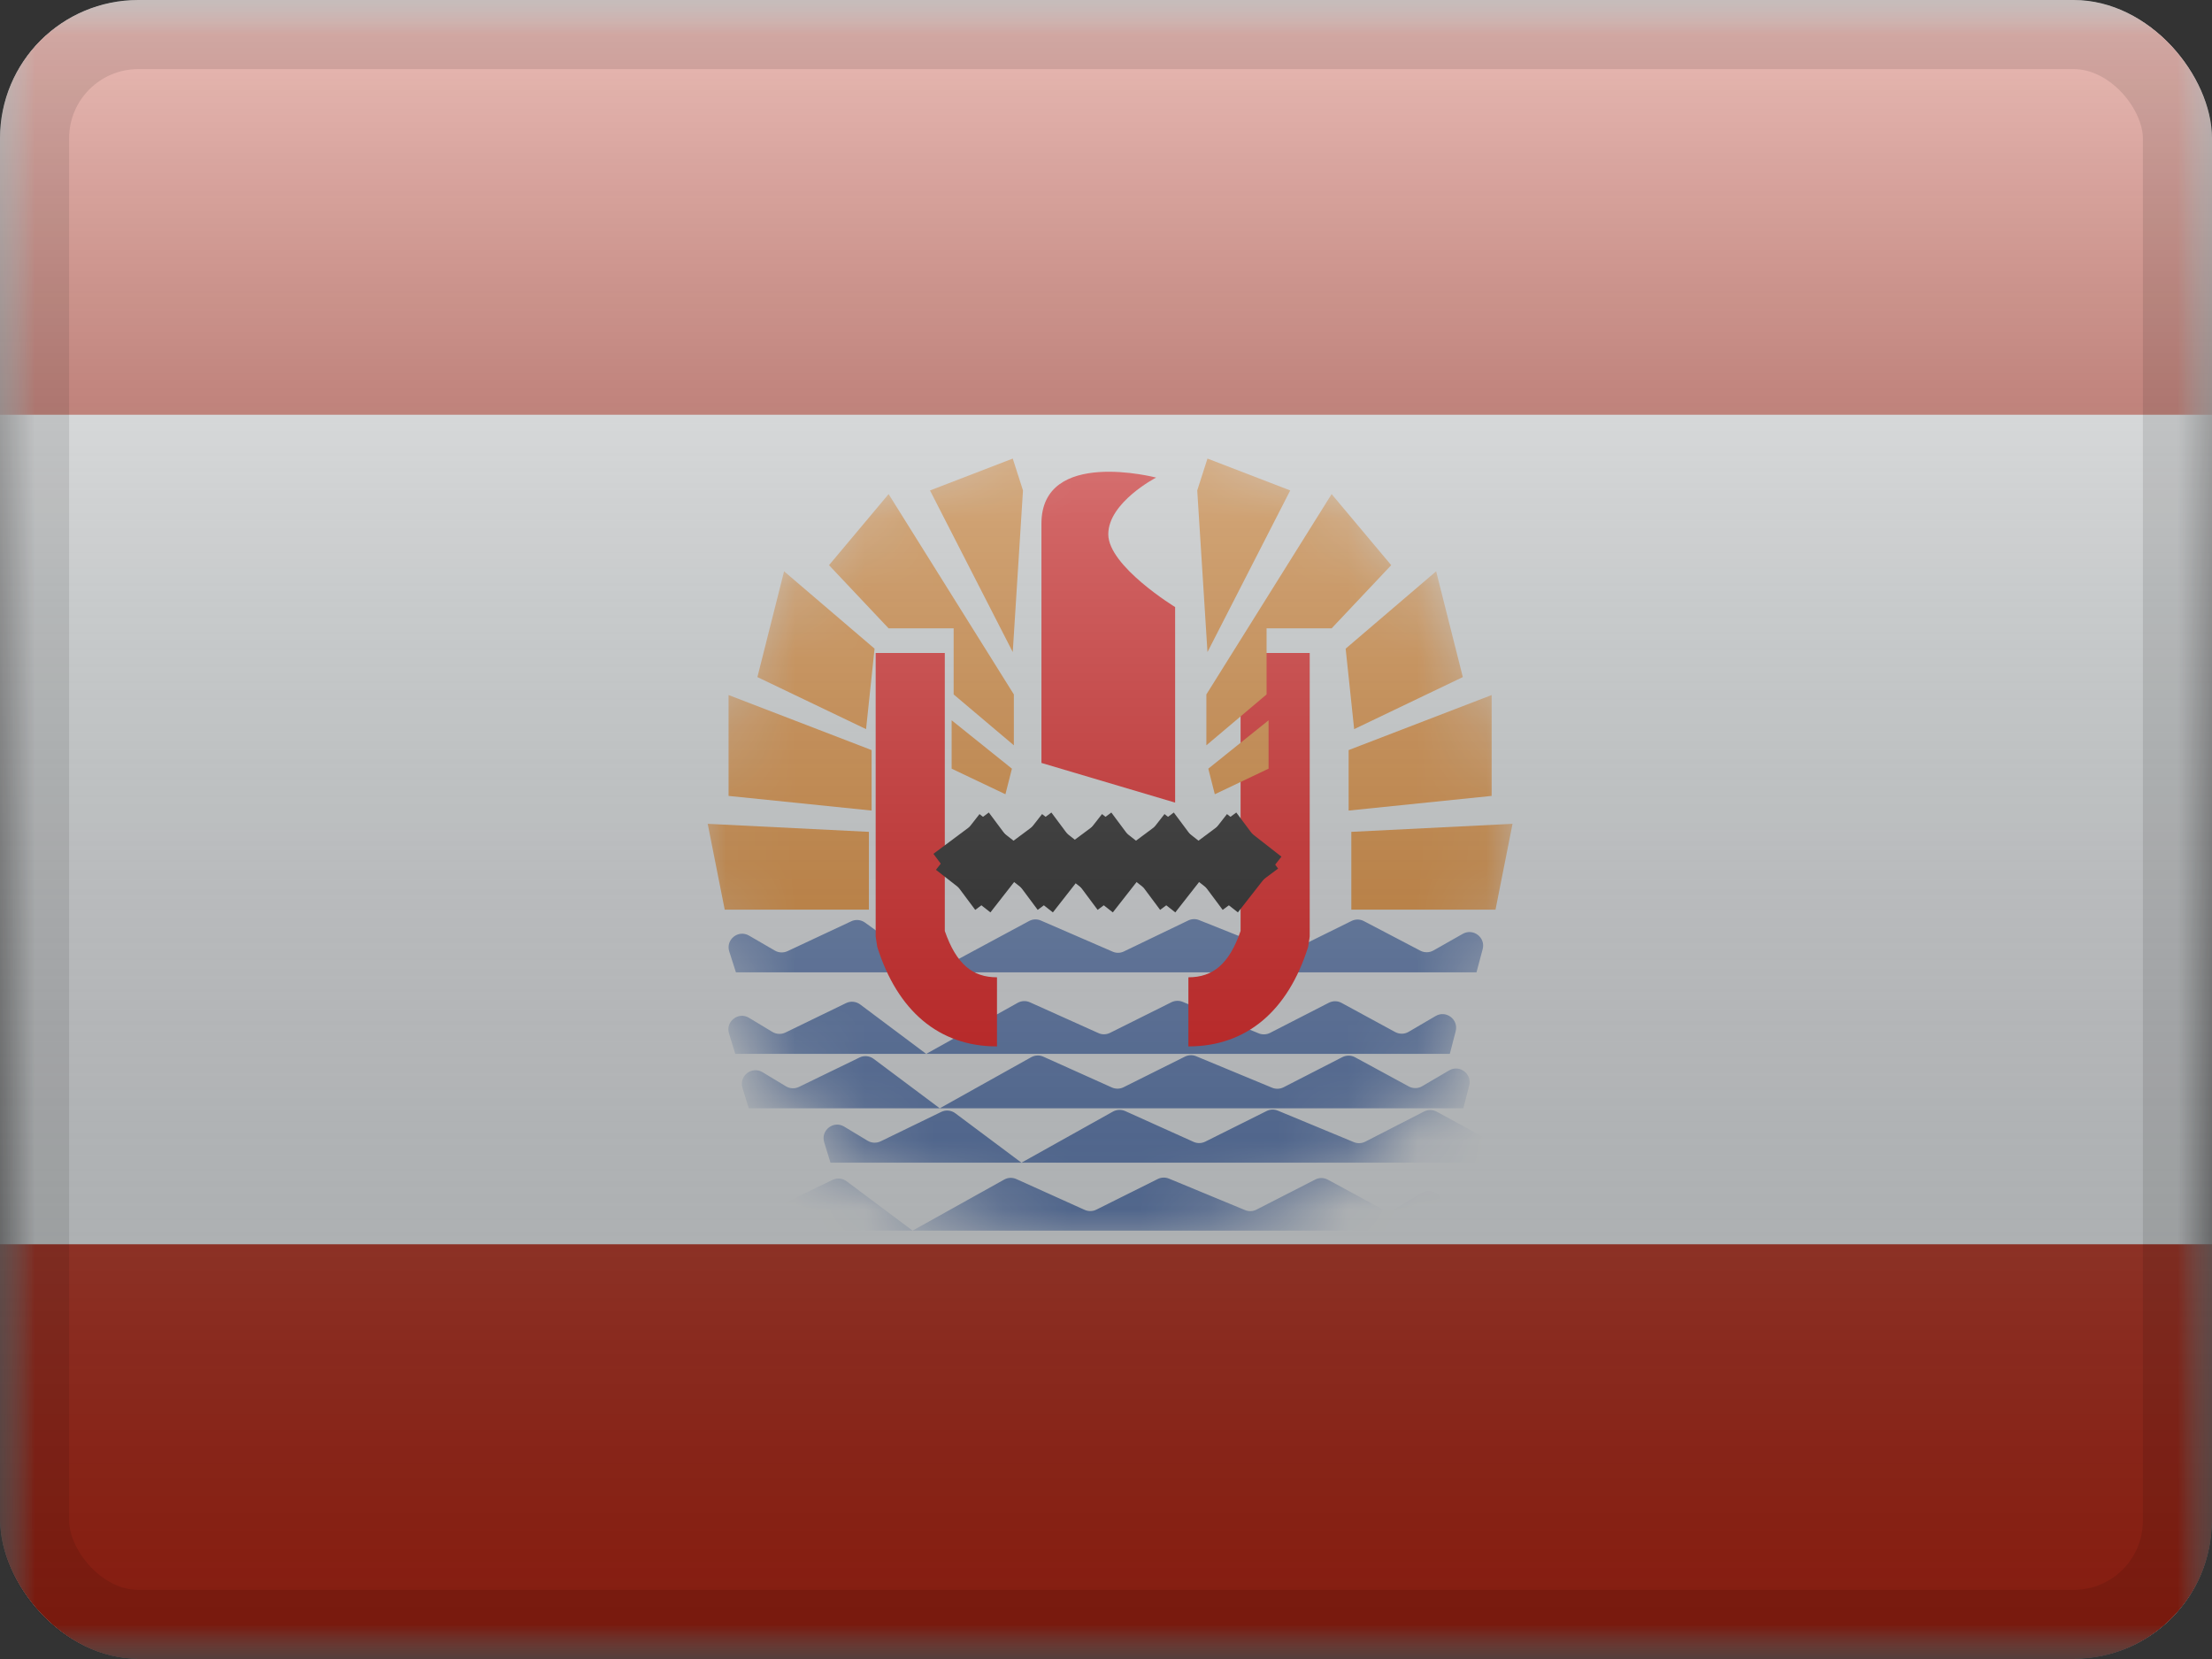 <svg width="32" height="24" viewBox="0 0 32 24" fill="none" xmlns="http://www.w3.org/2000/svg">
<rect x="0" y="0" width="32" height="24" fill="#333333" stroke="none"/>
<g clip-path="url(#clip0_230_24411)">
<mask id="mask0_230_24411" style="mask-type:luminance" maskUnits="userSpaceOnUse" x="0" y="0" width="32" height="24">
<rect width="32" height="24" fill="white"/>
</mask>
<g mask="url(#mask0_230_24411)">
<path fill-rule="evenodd" clip-rule="evenodd" d="M0 0V24H32V0H0Z" fill="#F7FCFF"/>
<mask id="mask1_230_24411" style="mask-type:luminance" maskUnits="userSpaceOnUse" x="0" y="0" width="32" height="24">
<path fill-rule="evenodd" clip-rule="evenodd" d="M0 0V24H32V0H0Z" fill="white"/>
</mask>
<g mask="url(#mask1_230_24411)">
<path fill-rule="evenodd" clip-rule="evenodd" d="M0 0V6H32V0H0Z" fill="#BF2714"/>
<path fill-rule="evenodd" clip-rule="evenodd" d="M0 18V24H32V18H0Z" fill="#BF2714"/>
<mask id="mask2_230_24411" style="mask-type:luminance" maskUnits="userSpaceOnUse" x="10" y="6" width="12" height="12">
<path fill-rule="evenodd" clip-rule="evenodd" d="M16 18C19.314 18 22 15.314 22 12C22 8.686 19.314 6 16 6C12.686 6 10 8.686 10 12C10 15.314 12.686 18 16 18Z" fill="white"/>
</mask>
<g mask="url(#mask2_230_24411)">
<path fill-rule="evenodd" clip-rule="evenodd" d="M10.55 13.765C10.495 13.593 10.68 13.444 10.836 13.535L11.21 13.752C11.265 13.784 11.333 13.787 11.392 13.76L12.314 13.328C12.379 13.297 12.455 13.305 12.513 13.346L13.509 14.066L14.887 13.324C14.94 13.295 15.003 13.293 15.058 13.317L16.096 13.767C16.148 13.79 16.208 13.789 16.259 13.764L17.19 13.316C17.24 13.292 17.297 13.29 17.348 13.311L18.5 13.771C18.552 13.791 18.61 13.789 18.66 13.764L19.552 13.323C19.608 13.295 19.675 13.296 19.73 13.325L20.549 13.754C20.608 13.784 20.679 13.783 20.737 13.75L21.162 13.509C21.314 13.424 21.494 13.563 21.449 13.731L21.36 14.066H10.646L10.55 13.765Z" fill="#5277B9"/>
<path fill-rule="evenodd" clip-rule="evenodd" d="M10.546 14.951C10.493 14.778 10.681 14.631 10.835 14.724L11.175 14.929C11.232 14.963 11.303 14.966 11.363 14.937L12.24 14.511C12.306 14.479 12.385 14.487 12.444 14.531L13.399 15.246L14.723 14.507C14.778 14.477 14.843 14.474 14.9 14.5L15.89 14.945C15.943 14.97 16.005 14.968 16.058 14.942L16.946 14.499C16.997 14.474 17.056 14.472 17.109 14.493L18.209 14.949C18.262 14.971 18.323 14.968 18.374 14.942L19.224 14.506C19.282 14.477 19.35 14.477 19.407 14.508L20.185 14.931C20.246 14.963 20.319 14.962 20.378 14.927L20.769 14.698C20.919 14.61 21.102 14.747 21.059 14.917L20.974 15.246H10.637L10.546 14.951Z" fill="#5277B9"/>
<path fill-rule="evenodd" clip-rule="evenodd" d="M10.741 15.738C10.688 15.565 10.876 15.418 11.031 15.511L11.371 15.716C11.428 15.75 11.498 15.753 11.558 15.724L12.435 15.298C12.501 15.266 12.58 15.274 12.639 15.318L13.595 16.033L14.918 15.294C14.973 15.264 15.038 15.261 15.095 15.287L16.085 15.732C16.139 15.756 16.201 15.755 16.253 15.729L17.141 15.286C17.192 15.261 17.252 15.258 17.304 15.28L18.404 15.736C18.458 15.758 18.518 15.755 18.569 15.729L19.419 15.293C19.477 15.264 19.546 15.264 19.603 15.295L20.38 15.717C20.441 15.75 20.514 15.749 20.574 15.714L20.964 15.485C21.115 15.397 21.297 15.534 21.254 15.704L21.17 16.033H10.832L10.741 15.738Z" fill="#5277B9"/>
<path fill-rule="evenodd" clip-rule="evenodd" d="M11.923 16.524C11.87 16.352 12.058 16.205 12.212 16.298L12.552 16.503C12.609 16.537 12.68 16.54 12.74 16.511L13.617 16.085C13.683 16.053 13.762 16.061 13.82 16.105L14.777 16.82L16.1 16.081C16.154 16.051 16.22 16.048 16.277 16.073L17.267 16.519C17.32 16.543 17.382 16.542 17.435 16.516L18.323 16.073C18.374 16.047 18.433 16.045 18.486 16.067L19.586 16.523C19.639 16.545 19.7 16.542 19.751 16.516L20.601 16.08C20.659 16.051 20.727 16.051 20.784 16.082L21.562 16.504C21.623 16.537 21.696 16.536 21.756 16.501L22.145 16.272C22.296 16.184 22.479 16.321 22.436 16.491L22.351 16.82H12.014L11.923 16.524Z" fill="#5277B9"/>
<path fill-rule="evenodd" clip-rule="evenodd" d="M10.349 17.508C10.296 17.335 10.483 17.189 10.638 17.282L10.978 17.486C11.035 17.52 11.105 17.523 11.165 17.494L12.043 17.069C12.109 17.037 12.187 17.044 12.246 17.088L13.202 17.803L14.526 17.065C14.58 17.034 14.646 17.031 14.703 17.057L15.692 17.503C15.746 17.527 15.808 17.526 15.861 17.499L16.749 17.056C16.799 17.031 16.859 17.029 16.912 17.051L18.012 17.506C18.065 17.528 18.125 17.526 18.177 17.499L19.027 17.064C19.084 17.034 19.153 17.035 19.21 17.066L19.988 17.488C20.048 17.521 20.122 17.52 20.181 17.485L20.571 17.256C20.722 17.167 20.905 17.305 20.861 17.474L20.777 17.803H10.44L10.349 17.508Z" fill="#5277B9"/>
<path d="M14.423 14.138V15.138C13.579 15.138 12.982 14.62 12.691 13.699L12.668 13.549V9.446H13.668V13.468C13.835 13.948 14.069 14.138 14.423 14.138Z" fill="#FF0000"/>
<path d="M17.192 14.138V15.138C18.036 15.138 18.634 14.62 18.924 13.699L18.947 13.549V9.446H17.947V13.468C17.781 13.948 17.546 14.138 17.192 14.138Z" fill="#FF0000"/>
<path fill-rule="evenodd" clip-rule="evenodd" d="M16.725 6.909C16.725 6.909 15.066 6.475 15.066 7.575C15.066 8.675 15.066 11.037 15.066 11.037L17 11.611V8.782C17 8.782 16.033 8.191 16.033 7.729C16.033 7.267 16.725 6.909 16.725 6.909Z" fill="#FF0000"/>
<path d="M13.934 12.891L14.564 12.085" stroke="black"/>
<path d="M14.509 12.864L13.904 12.053" stroke="black"/>
<path d="M14.838 12.891L15.469 12.085" stroke="black"/>
<path d="M15.413 12.864L14.809 12.053" stroke="black"/>
<path d="M15.705 12.891L16.336 12.085" stroke="black"/>
<path d="M16.28 12.864L15.676 12.053" stroke="black"/>
<path d="M16.609 12.891L17.24 12.085" stroke="black"/>
<path d="M17.184 12.864L16.58 12.053" stroke="black"/>
<path d="M17.514 12.891L18.144 12.085" stroke="black"/>
<path d="M18.089 12.864L17.484 12.053" stroke="black"/>
<path fill-rule="evenodd" clip-rule="evenodd" d="M13.454 7.095L14.651 9.433L14.799 7.095L14.651 6.634L13.454 7.095ZM12.855 9.09L11.993 8.176L12.855 7.148L14.667 10.046V10.782L13.796 10.046V9.09H12.855ZM10.957 9.795L12.529 10.548L12.652 9.384L11.343 8.265L10.957 9.795ZM12.609 11.726L10.54 11.514V10.055L12.609 10.851V11.726ZM10.484 13.159L10.238 11.918L12.57 12.034V13.159H10.484ZM13.767 11.12V10.42L14.639 11.12L14.545 11.49L13.767 11.12ZM21.881 11.918L21.635 13.159H19.549V12.034L21.881 11.918ZM19.51 11.726L21.579 11.514V10.055L19.51 10.851V11.726ZM21.162 9.795L19.59 10.548L19.467 9.384L20.776 8.265L21.162 9.795ZM19.264 9.09L20.126 8.176L19.264 7.148L17.452 10.046V10.782L18.323 10.046V9.09H19.264ZM18.665 7.095L17.468 9.433L17.32 7.095L17.468 6.634L18.665 7.095ZM18.352 11.12V10.42L17.48 11.12L17.574 11.49L18.352 11.12Z" fill="#FA8F21"/>
</g>
</g>
</g>
<rect width="32" height="24" fill="url(#paint0_linear_230_24411)" style="mix-blend-mode:overlay"/>
</g>
<rect x="0.5" y="0.5" width="31" height="23" rx="1.5" stroke="black" stroke-opacity="0.1"/>
<defs>
<linearGradient id="paint0_linear_230_24411" x1="16" y1="0" x2="16" y2="24" gradientUnits="userSpaceOnUse">
<stop stop-color="white" stop-opacity="0.7"/>
<stop offset="1" stop-opacity="0.3"/>
</linearGradient>
<clipPath id="clip0_230_24411">
<rect width="32" height="24" rx="2" fill="white"/>
</clipPath>
</defs>
</svg>

